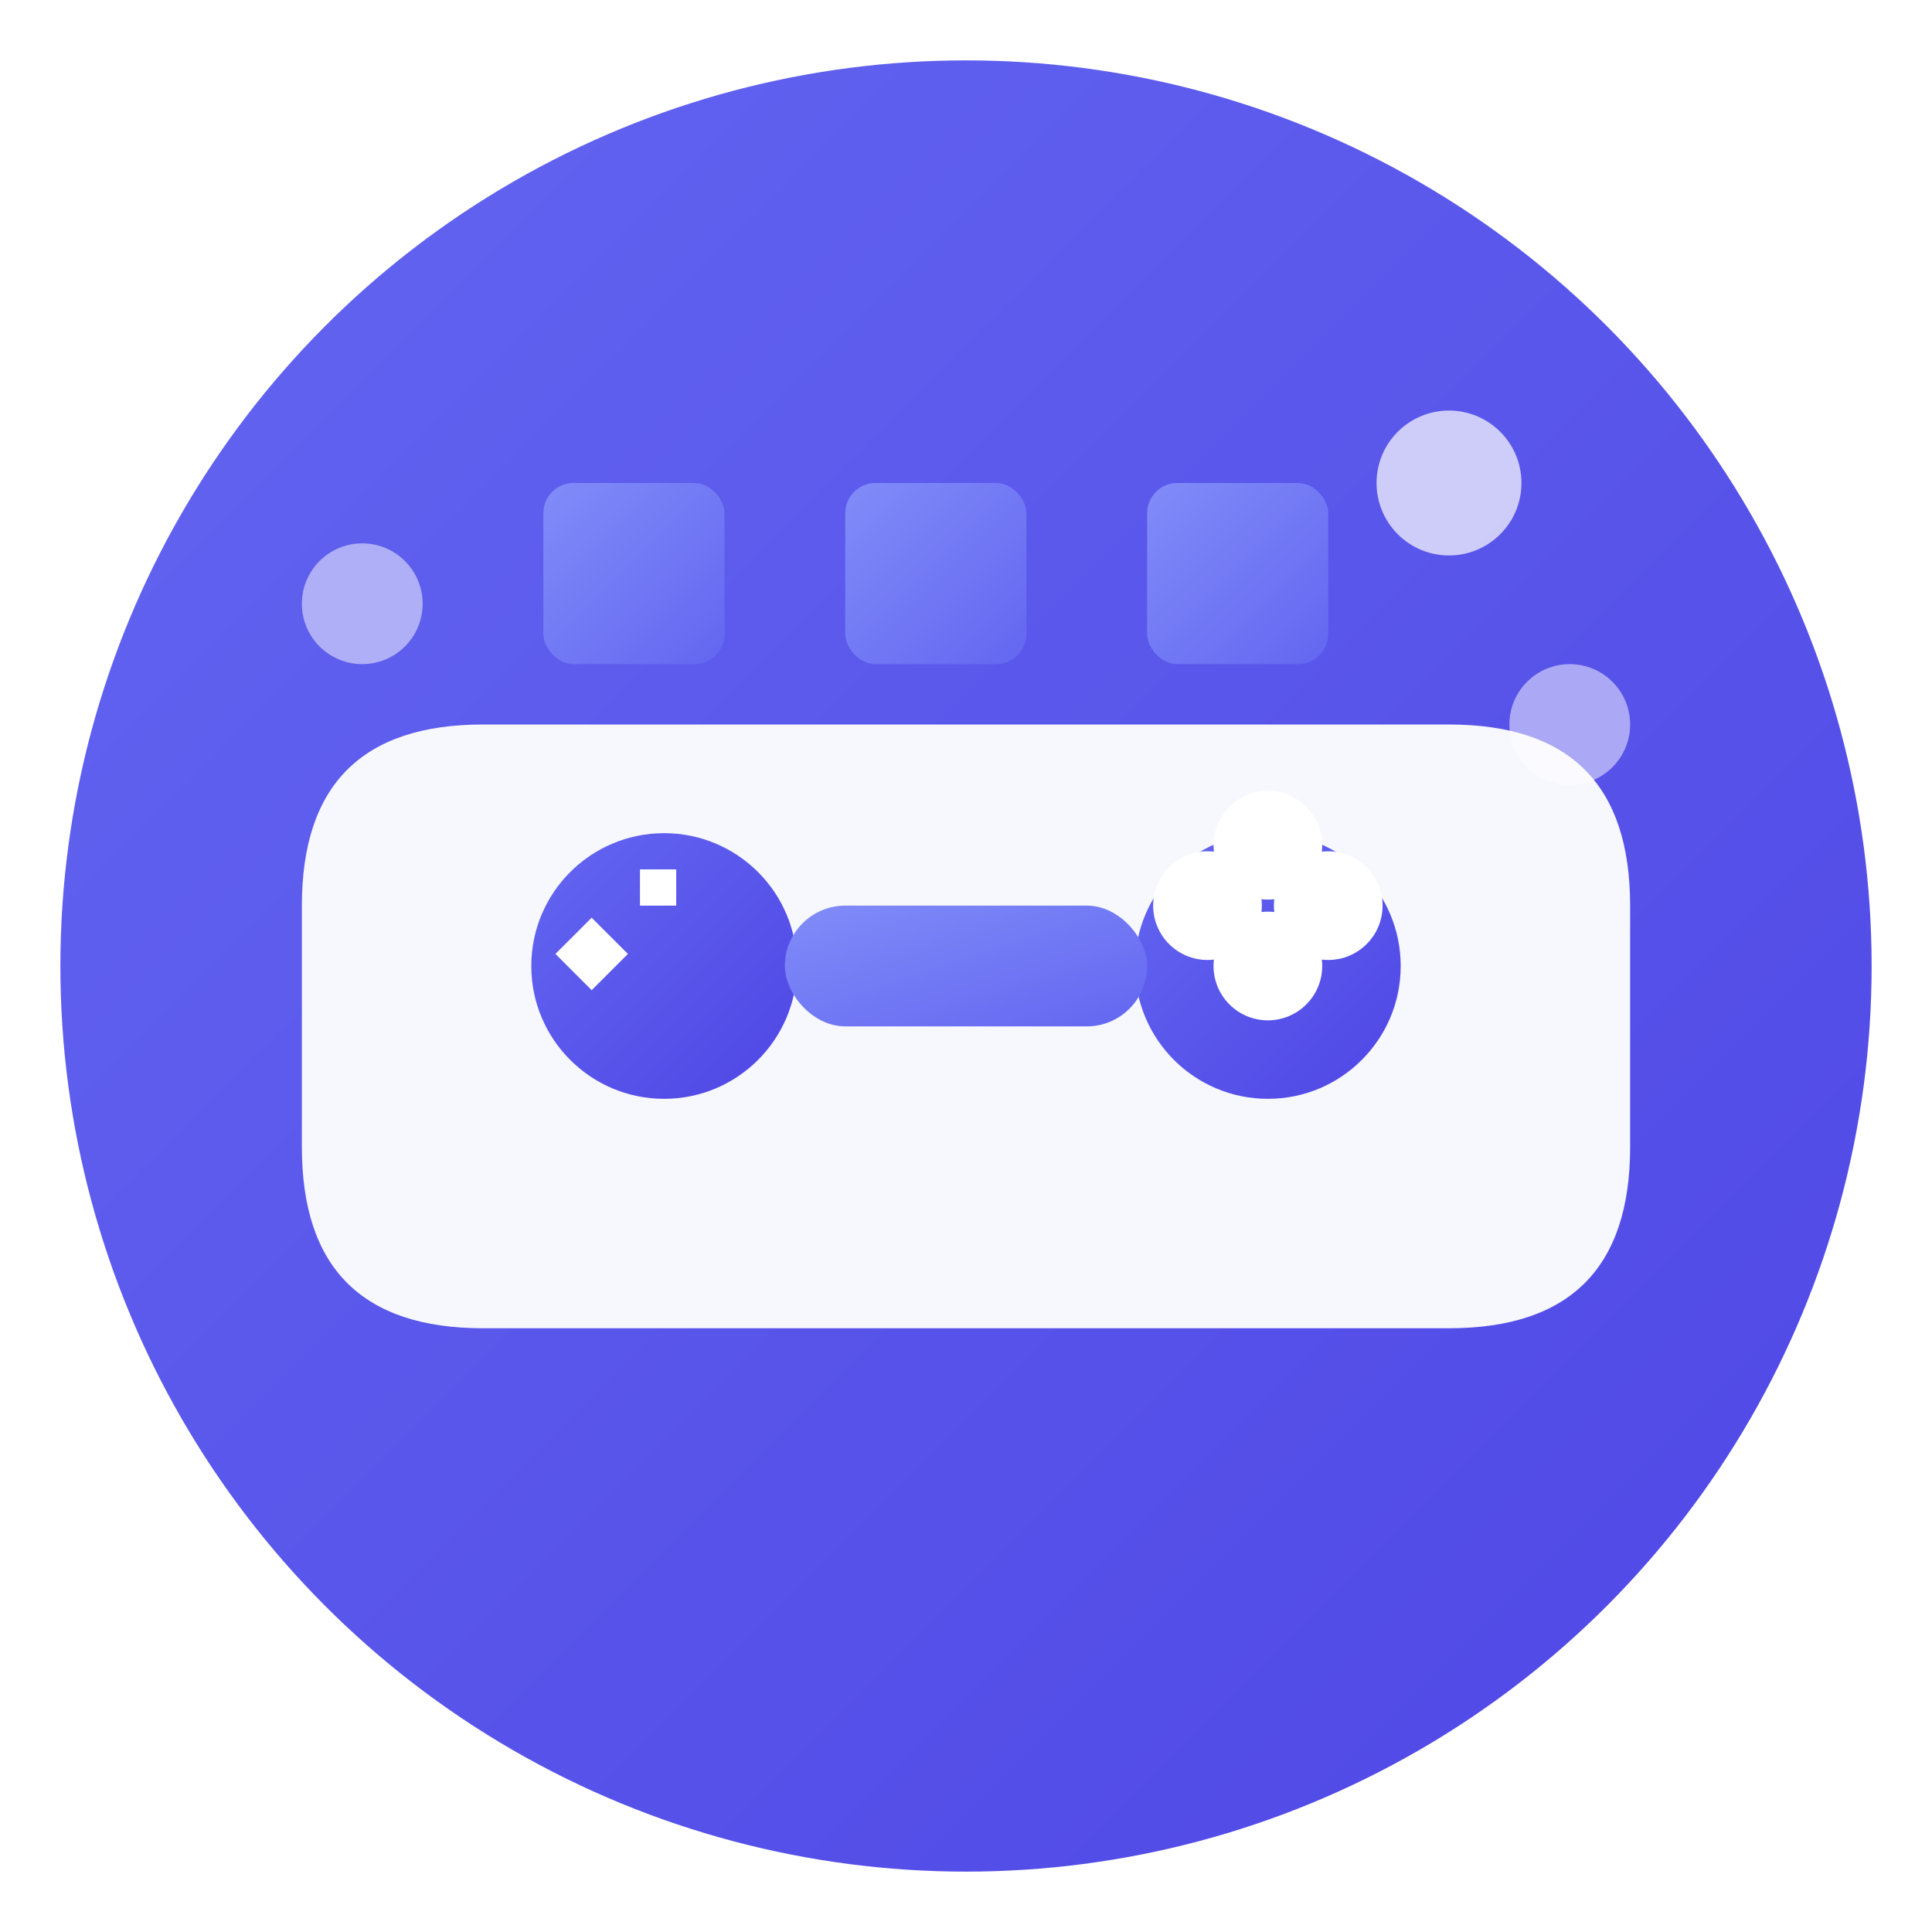 <svg width="64" height="64" viewBox="0 0 32 32" fill="none" xmlns="http://www.w3.org/2000/svg">
  <defs>
    <linearGradient id="mainGradient" x1="0%" y1="0%" x2="100%" y2="100%">
      <stop offset="0%" style="stop-color:#6366f1;stop-opacity:1" />
      <stop offset="100%" style="stop-color:#4f46e5;stop-opacity:1" />
    </linearGradient>
    <linearGradient id="accentGradient" x1="0%" y1="0%" x2="100%" y2="100%">
      <stop offset="0%" style="stop-color:#818cf8;stop-opacity:1" />
      <stop offset="100%" style="stop-color:#6366f1;stop-opacity:1" />
    </linearGradient>
    <filter id="glow">
      <feGaussianBlur stdDeviation="0.8" result="coloredBlur"/>
      <feMerge> 
        <feMergeNode in="coloredBlur"/>
        <feMergeNode in="SourceGraphic"/>
      </feMerge>
    </filter>
  </defs>
  
  <!-- 背景圆形 -->
  <circle cx="16" cy="16" r="15" fill="url(#mainGradient)" filter="url(#glow)"/>
  
  <!-- 游戏控制器基础形状 -->
  <path d="M8 12 C6 12, 5 13, 5 15 L5 19 C5 21, 6 22, 8 22 L24 22 C26 22, 27 21, 27 19 L27 15 C27 13, 26 12, 24 12 Z" fill="white" opacity="0.95"/>
  
  <!-- 区块链方块元素 -->
  <rect x="9" y="8" width="3" height="3" fill="url(#accentGradient)" rx="0.5"/>
  <rect x="14" y="8" width="3" height="3" fill="url(#accentGradient)" rx="0.5"/>
  <rect x="19" y="8" width="3" height="3" fill="url(#accentGradient)" rx="0.5"/>
  
  <!-- 连接线表示区块链 -->
  <line x1="12" y1="9.5" x2="14" y2="9.5" stroke="url(#accentGradient)" stroke-width="1.8" opacity="0.9"/>
  <line x1="17" y1="9.5" x2="19" y2="9.5" stroke="url(#accentGradient)" stroke-width="1.8" opacity="0.9"/>
  
  <!-- 控制器左侧 -->
  <circle cx="11" cy="16" r="2.2" fill="url(#mainGradient)"/>
  <!-- 控制器右侧 -->
  <circle cx="21" cy="16" r="2.2" fill="url(#mainGradient)"/>
  
  <!-- 方向键 -->
  <path d="M9.2 15.8 L9.8 15.2 L10.4 15.8 L9.8 16.4 Z" fill="white"/>
  <path d="M10.6 14.4 L11.2 14.4 L11.2 15 L10.6 15 Z" fill="white"/>
  
  <!-- 动作按钮 -->
  <circle cx="20" cy="15" r="0.9" fill="white"/>
  <circle cx="22" cy="15" r="0.9" fill="white"/>
  <circle cx="21" cy="14" r="0.9" fill="white"/>
  <circle cx="21" cy="16" r="0.9" fill="white"/>
  
  <!-- 中央连接 -->
  <rect x="13" y="15" width="6" height="2" fill="url(#accentGradient)" rx="1"/>
  
  <!-- 装饰光点 -->
  <circle cx="24" cy="8" r="1.2" fill="white" opacity="0.7"/>
  <circle cx="26" cy="12" r="1" fill="white" opacity="0.5"/>
  <circle cx="6" cy="10" r="1" fill="white" opacity="0.5"/>
</svg>
